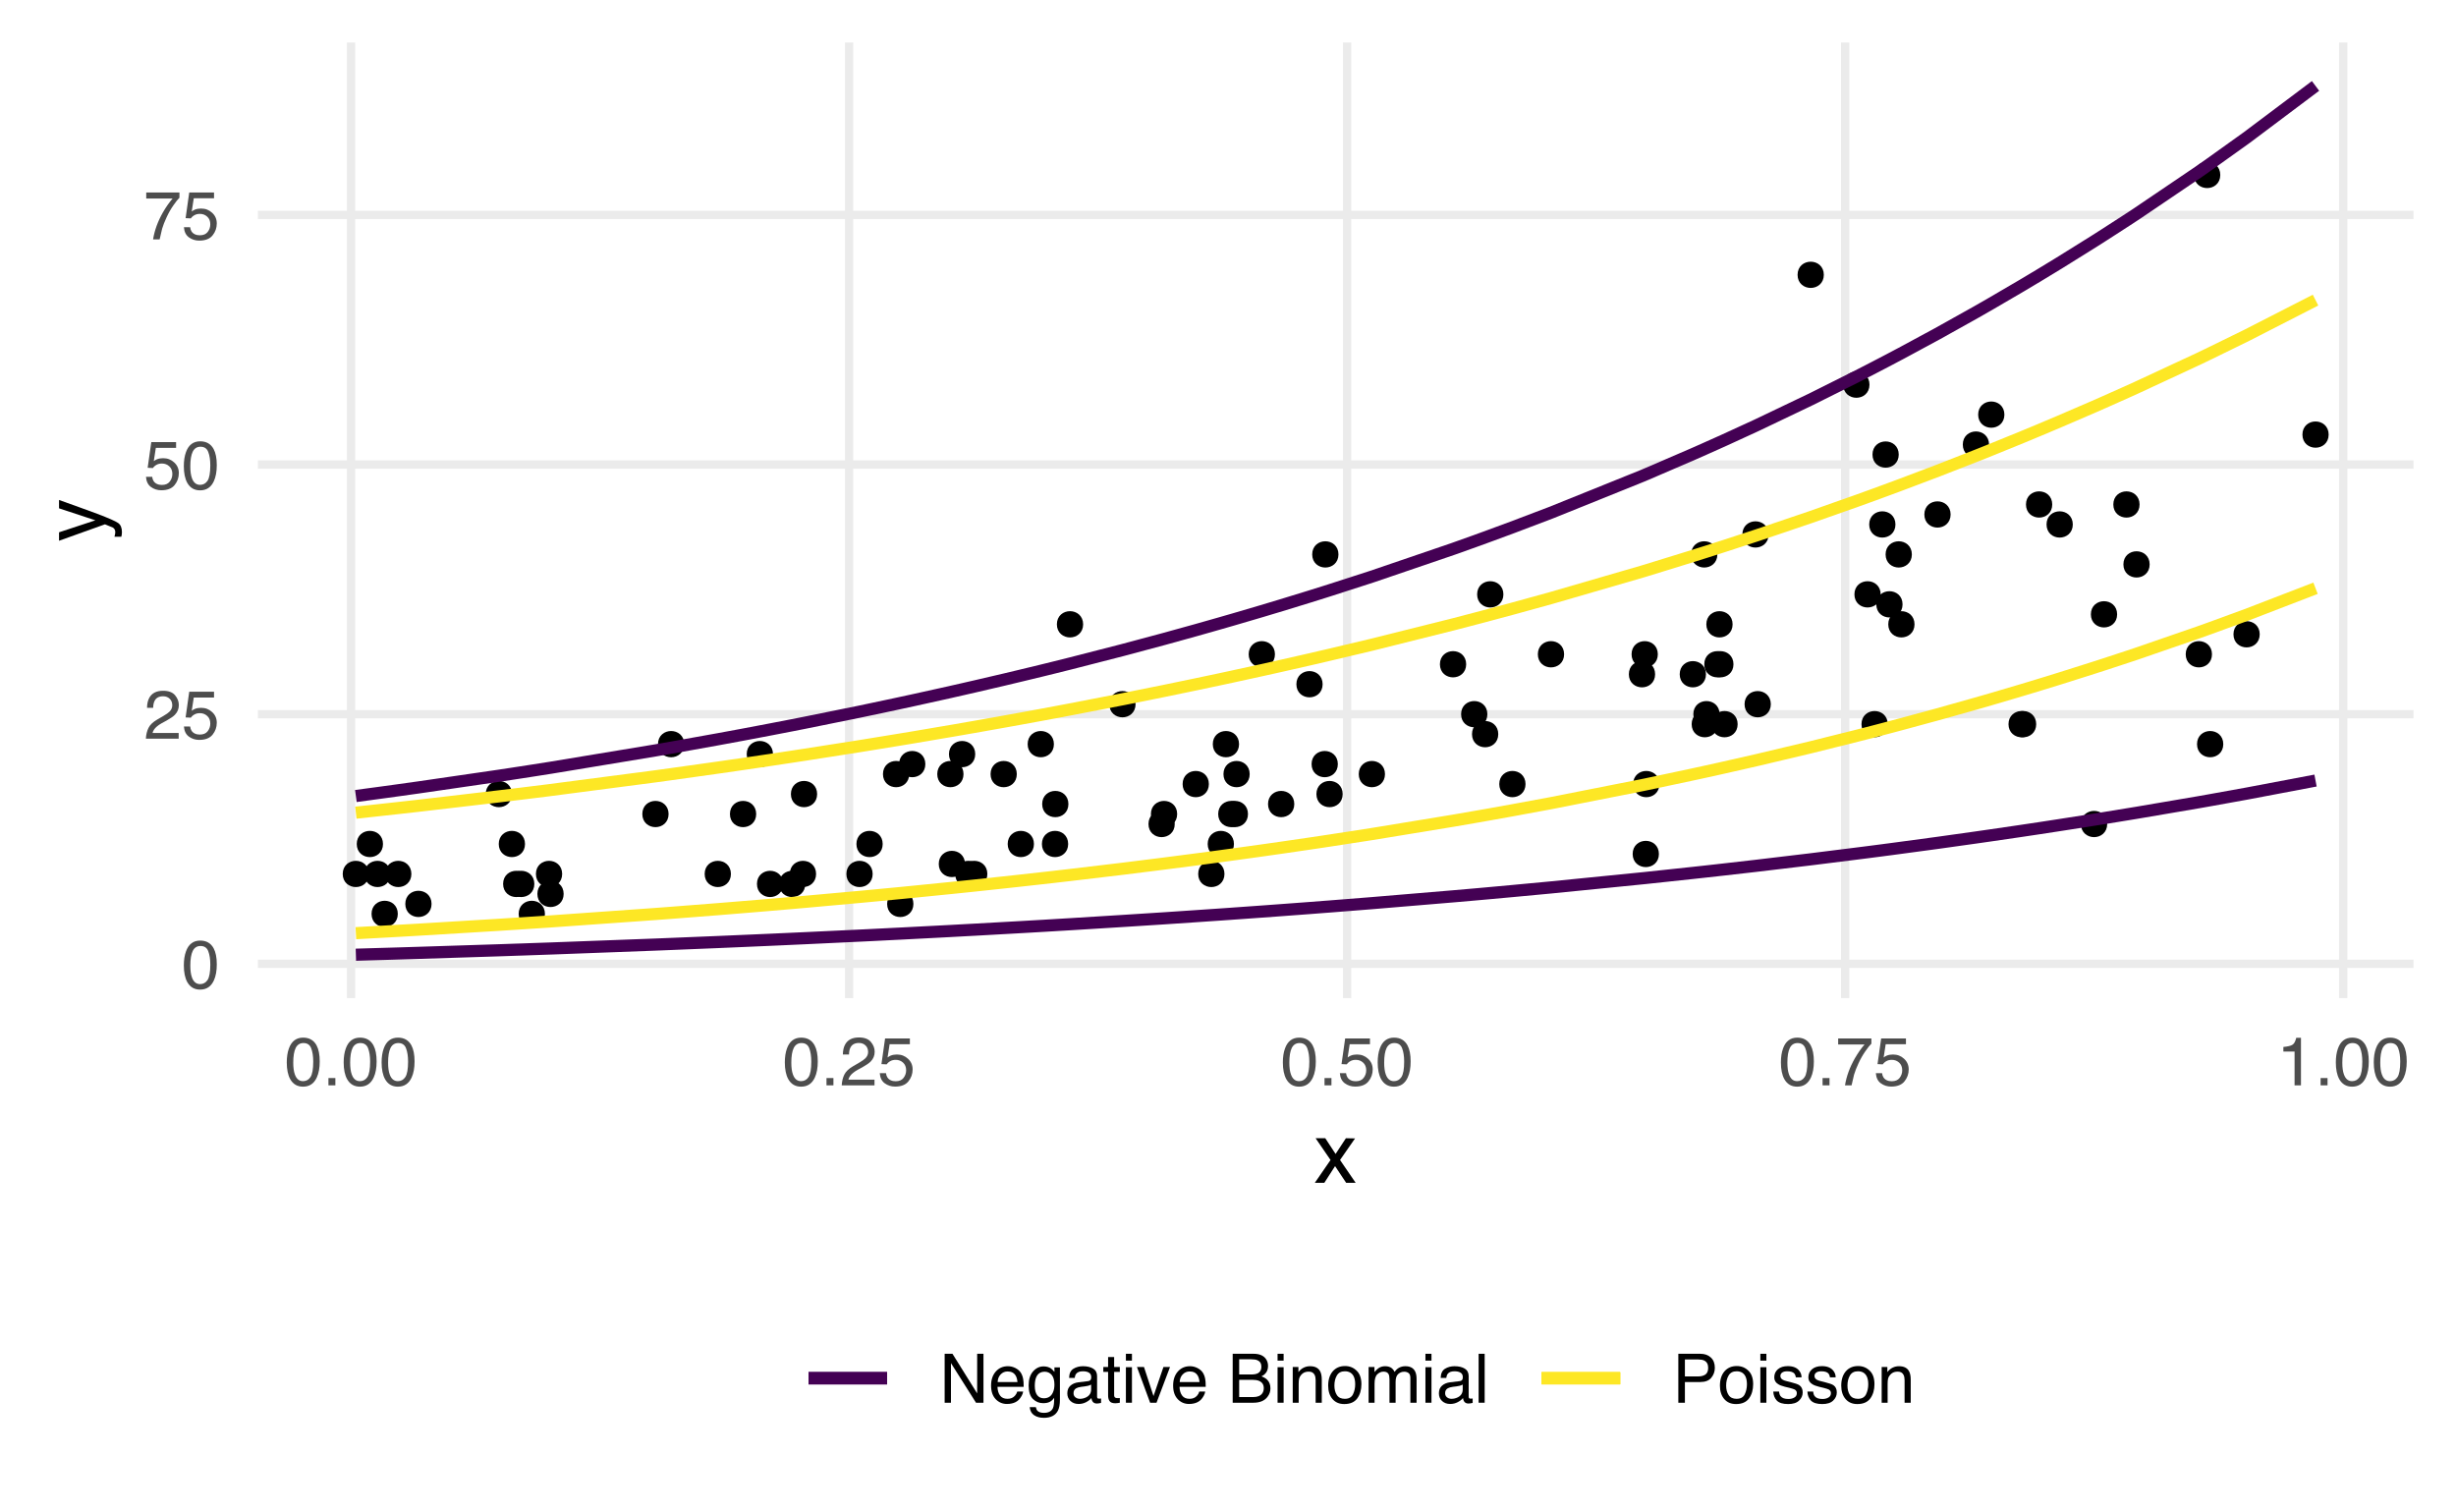 <?xml version="1.0" encoding="UTF-8"?>
<svg xmlns="http://www.w3.org/2000/svg" xmlns:xlink="http://www.w3.org/1999/xlink" width="432pt" height="266pt" viewBox="0 0 432 266" version="1.1">
<defs>
<g>
<symbol overflow="visible" id="glyph0-0">
<path style="stroke:none;" d="M 0.391 0 L 0.391 -8.609 L 7.219 -8.609 L 7.219 0 Z M 6.141 -1.078 L 6.141 -7.531 L 1.469 -7.531 L 1.469 -1.078 Z M 6.141 -1.078 "/>
</symbol>
<symbol overflow="visible" id="glyph0-1">
<path style="stroke:none;" d="M 3.25 -8.391 C 4.332 -8.391 5.117 -7.941 5.609 -7.047 C 5.984 -6.359 6.172 -5.41 6.172 -4.203 C 6.172 -3.066 6 -2.125 5.656 -1.375 C 5.164 -0.301 4.359 0.234 3.234 0.234 C 2.234 0.234 1.484 -0.203 0.984 -1.078 C 0.578 -1.816 0.375 -2.801 0.375 -4.031 C 0.375 -4.977 0.5 -5.797 0.75 -6.484 C 1.207 -7.754 2.039 -8.391 3.25 -8.391 Z M 3.234 -0.734 C 3.785 -0.734 4.223 -0.973 4.547 -1.453 C 4.867 -1.941 5.031 -2.848 5.031 -4.172 C 5.031 -5.117 4.91 -5.898 4.672 -6.516 C 4.441 -7.129 3.988 -7.438 3.312 -7.438 C 2.688 -7.438 2.227 -7.145 1.938 -6.562 C 1.656 -5.977 1.516 -5.117 1.516 -3.984 C 1.516 -3.129 1.609 -2.441 1.797 -1.922 C 2.078 -1.129 2.555 -0.734 3.234 -0.734 Z M 3.234 -0.734 "/>
</symbol>
<symbol overflow="visible" id="glyph0-2">
<path style="stroke:none;" d="M 0.375 0 C 0.414 -0.719 0.566 -1.344 0.828 -1.875 C 1.086 -2.414 1.594 -2.906 2.344 -3.344 L 3.469 -4 C 3.969 -4.289 4.32 -4.539 4.531 -4.75 C 4.852 -5.07 5.016 -5.441 5.016 -5.859 C 5.016 -6.348 4.863 -6.734 4.562 -7.016 C 4.27 -7.305 3.883 -7.453 3.406 -7.453 C 2.676 -7.453 2.176 -7.18 1.906 -6.641 C 1.75 -6.336 1.664 -5.93 1.656 -5.422 L 0.578 -5.422 C 0.586 -6.148 0.723 -6.742 0.984 -7.203 C 1.441 -8.016 2.25 -8.422 3.406 -8.422 C 4.363 -8.422 5.062 -8.16 5.5 -7.641 C 5.945 -7.117 6.172 -6.539 6.172 -5.906 C 6.172 -5.238 5.938 -4.664 5.469 -4.188 C 5.195 -3.906 4.707 -3.566 4 -3.172 L 3.188 -2.734 C 2.812 -2.523 2.516 -2.32 2.297 -2.125 C 1.898 -1.789 1.648 -1.414 1.547 -1 L 6.141 -1 L 6.141 0 Z M 0.375 0 "/>
</symbol>
<symbol overflow="visible" id="glyph0-3">
<path style="stroke:none;" d="M 1.484 -2.141 C 1.555 -1.535 1.836 -1.117 2.328 -0.891 C 2.578 -0.773 2.863 -0.719 3.188 -0.719 C 3.812 -0.719 4.273 -0.914 4.578 -1.312 C 4.879 -1.707 5.031 -2.148 5.031 -2.641 C 5.031 -3.223 4.848 -3.676 4.484 -4 C 4.129 -4.32 3.703 -4.484 3.203 -4.484 C 2.836 -4.484 2.523 -4.41 2.266 -4.266 C 2.004 -4.129 1.785 -3.938 1.609 -3.688 L 0.688 -3.734 L 1.328 -8.25 L 5.688 -8.25 L 5.688 -7.234 L 2.125 -7.234 L 1.766 -4.906 C 1.961 -5.051 2.148 -5.16 2.328 -5.234 C 2.641 -5.359 3 -5.422 3.406 -5.422 C 4.176 -5.422 4.828 -5.172 5.359 -4.672 C 5.898 -4.18 6.172 -3.555 6.172 -2.797 C 6.172 -2.004 5.922 -1.301 5.422 -0.688 C 4.93 -0.082 4.148 0.219 3.078 0.219 C 2.398 0.219 1.797 0.023 1.266 -0.359 C 0.742 -0.742 0.453 -1.336 0.391 -2.141 Z M 1.484 -2.141 "/>
</symbol>
<symbol overflow="visible" id="glyph0-4">
<path style="stroke:none;" d="M 6.281 -8.25 L 6.281 -7.328 C 6.008 -7.066 5.648 -6.613 5.203 -5.969 C 4.754 -5.32 4.359 -4.625 4.016 -3.875 C 3.672 -3.133 3.41 -2.469 3.234 -1.875 C 3.129 -1.488 2.984 -0.863 2.797 0 L 1.641 0 C 1.898 -1.602 2.484 -3.195 3.391 -4.781 C 3.93 -5.707 4.492 -6.508 5.078 -7.188 L 0.438 -7.188 L 0.438 -8.25 Z M 6.281 -8.25 "/>
</symbol>
<symbol overflow="visible" id="glyph0-5">
<path style="stroke:none;" d="M 1.031 -1.281 L 2.25 -1.281 L 2.25 0 L 1.031 0 Z M 1.031 -1.281 "/>
</symbol>
<symbol overflow="visible" id="glyph0-6">
<path style="stroke:none;" d="M 1.156 -5.938 L 1.156 -6.75 C 1.914 -6.82 2.441 -6.945 2.734 -7.125 C 3.035 -7.301 3.266 -7.711 3.422 -8.359 L 4.25 -8.359 L 4.25 0 L 3.125 0 L 3.125 -5.938 Z M 1.156 -5.938 "/>
</symbol>
<symbol overflow="visible" id="glyph0-7">
<path style="stroke:none;" d="M 0.922 -8.609 L 2.297 -8.609 L 6.641 -1.641 L 6.641 -8.609 L 7.75 -8.609 L 7.75 0 L 6.438 0 L 2.031 -6.969 L 2.031 0 L 0.922 0 Z M 4.25 -8.609 Z M 4.25 -8.609 "/>
</symbol>
<symbol overflow="visible" id="glyph0-8">
<path style="stroke:none;" d="M 3.391 -6.422 C 3.836 -6.422 4.27 -6.316 4.688 -6.109 C 5.102 -5.898 5.422 -5.629 5.641 -5.297 C 5.848 -4.973 5.988 -4.602 6.062 -4.188 C 6.125 -3.895 6.156 -3.43 6.156 -2.797 L 1.547 -2.797 C 1.566 -2.16 1.719 -1.648 2 -1.266 C 2.281 -0.879 2.719 -0.688 3.312 -0.688 C 3.863 -0.688 4.301 -0.867 4.625 -1.234 C 4.812 -1.441 4.945 -1.688 5.031 -1.969 L 6.062 -1.969 C 6.039 -1.738 5.953 -1.484 5.797 -1.203 C 5.641 -0.922 5.469 -0.688 5.281 -0.5 C 4.957 -0.188 4.555 0.02 4.078 0.125 C 3.828 0.188 3.539 0.219 3.219 0.219 C 2.438 0.219 1.773 -0.062 1.234 -0.625 C 0.691 -1.195 0.422 -1.992 0.422 -3.016 C 0.422 -4.023 0.691 -4.844 1.234 -5.469 C 1.785 -6.102 2.504 -6.422 3.391 -6.422 Z M 5.062 -3.641 C 5.02 -4.098 4.922 -4.461 4.766 -4.734 C 4.484 -5.242 4.004 -5.5 3.328 -5.5 C 2.836 -5.5 2.426 -5.32 2.094 -4.969 C 1.77 -4.625 1.598 -4.18 1.578 -3.641 Z M 3.281 -6.422 Z M 3.281 -6.422 "/>
</symbol>
<symbol overflow="visible" id="glyph0-9">
<path style="stroke:none;" d="M 2.984 -6.391 C 3.484 -6.391 3.914 -6.27 4.281 -6.031 C 4.477 -5.883 4.68 -5.68 4.891 -5.422 L 4.891 -6.219 L 5.859 -6.219 L 5.859 -0.516 C 5.859 0.285 5.742 0.914 5.516 1.375 C 5.078 2.227 4.25 2.656 3.031 2.656 C 2.352 2.656 1.785 2.504 1.328 2.203 C 0.867 1.898 0.609 1.426 0.547 0.781 L 1.625 0.781 C 1.676 1.062 1.773 1.281 1.922 1.438 C 2.16 1.664 2.535 1.781 3.047 1.781 C 3.859 1.781 4.391 1.492 4.641 0.922 C 4.785 0.586 4.852 -0.008 4.844 -0.875 C 4.633 -0.551 4.379 -0.312 4.078 -0.156 C 3.785 0 3.395 0.078 2.906 0.078 C 2.227 0.078 1.633 -0.16 1.125 -0.641 C 0.613 -1.129 0.359 -1.93 0.359 -3.047 C 0.359 -4.098 0.613 -4.914 1.125 -5.5 C 1.645 -6.094 2.266 -6.391 2.984 -6.391 Z M 4.891 -3.172 C 4.891 -3.941 4.727 -4.516 4.406 -4.891 C 4.082 -5.266 3.676 -5.453 3.188 -5.453 C 2.438 -5.453 1.926 -5.102 1.656 -4.406 C 1.508 -4.039 1.438 -3.555 1.438 -2.953 C 1.438 -2.242 1.578 -1.703 1.859 -1.328 C 2.148 -0.961 2.539 -0.781 3.031 -0.781 C 3.789 -0.781 4.32 -1.125 4.625 -1.812 C 4.801 -2.195 4.891 -2.648 4.891 -3.172 Z M 3.109 -6.422 Z M 3.109 -6.422 "/>
</symbol>
<symbol overflow="visible" id="glyph0-10">
<path style="stroke:none;" d="M 1.578 -1.672 C 1.578 -1.367 1.688 -1.129 1.906 -0.953 C 2.133 -0.773 2.398 -0.688 2.703 -0.688 C 3.078 -0.688 3.438 -0.77 3.781 -0.938 C 4.375 -1.227 4.672 -1.695 4.672 -2.344 L 4.672 -3.188 C 4.535 -3.113 4.363 -3.047 4.156 -2.984 C 3.957 -2.93 3.758 -2.895 3.562 -2.875 L 2.938 -2.797 C 2.551 -2.742 2.258 -2.66 2.062 -2.547 C 1.738 -2.367 1.578 -2.078 1.578 -1.672 Z M 4.141 -3.797 C 4.379 -3.828 4.539 -3.93 4.625 -4.109 C 4.664 -4.203 4.688 -4.336 4.688 -4.516 C 4.688 -4.867 4.555 -5.125 4.297 -5.281 C 4.047 -5.445 3.688 -5.531 3.219 -5.531 C 2.664 -5.531 2.273 -5.383 2.047 -5.094 C 1.91 -4.926 1.82 -4.68 1.781 -4.359 L 0.797 -4.359 C 0.816 -5.129 1.066 -5.664 1.547 -5.969 C 2.035 -6.27 2.598 -6.422 3.234 -6.422 C 3.973 -6.422 4.57 -6.281 5.031 -6 C 5.488 -5.719 5.719 -5.281 5.719 -4.688 L 5.719 -1.078 C 5.719 -0.973 5.738 -0.883 5.781 -0.812 C 5.832 -0.75 5.93 -0.719 6.078 -0.719 C 6.117 -0.719 6.164 -0.719 6.219 -0.719 C 6.281 -0.727 6.348 -0.738 6.422 -0.75 L 6.422 0.031 C 6.254 0.07 6.125 0.098 6.031 0.109 C 5.945 0.129 5.832 0.141 5.688 0.141 C 5.32 0.141 5.062 0.008 4.906 -0.25 C 4.812 -0.383 4.75 -0.578 4.719 -0.828 C 4.5 -0.547 4.188 -0.301 3.781 -0.094 C 3.383 0.113 2.945 0.219 2.469 0.219 C 1.883 0.219 1.406 0.039 1.031 -0.312 C 0.664 -0.664 0.484 -1.109 0.484 -1.641 C 0.484 -2.223 0.664 -2.676 1.031 -3 C 1.395 -3.32 1.867 -3.52 2.453 -3.594 Z M 3.266 -6.422 Z M 3.266 -6.422 "/>
</symbol>
<symbol overflow="visible" id="glyph0-11">
<path style="stroke:none;" d="M 0.984 -8.031 L 2.047 -8.031 L 2.047 -6.281 L 3.047 -6.281 L 3.047 -5.422 L 2.047 -5.422 L 2.047 -1.312 C 2.047 -1.094 2.125 -0.945 2.281 -0.875 C 2.352 -0.832 2.488 -0.812 2.688 -0.812 C 2.738 -0.812 2.789 -0.812 2.844 -0.812 C 2.906 -0.82 2.973 -0.828 3.047 -0.828 L 3.047 0 C 2.93 0.031 2.805 0.051 2.672 0.062 C 2.547 0.082 2.406 0.094 2.25 0.094 C 1.758 0.094 1.426 -0.031 1.25 -0.281 C 1.07 -0.531 0.984 -0.859 0.984 -1.266 L 0.984 -5.422 L 0.141 -5.422 L 0.141 -6.281 L 0.984 -6.281 Z M 0.984 -8.031 "/>
</symbol>
<symbol overflow="visible" id="glyph0-12">
<path style="stroke:none;" d="M 0.781 -6.25 L 1.844 -6.25 L 1.844 0 L 0.781 0 Z M 0.781 -8.609 L 1.844 -8.609 L 1.844 -7.406 L 0.781 -7.406 Z M 0.781 -8.609 "/>
</symbol>
<symbol overflow="visible" id="glyph0-13">
<path style="stroke:none;" d="M 1.297 -6.281 L 2.969 -1.172 L 4.719 -6.281 L 5.875 -6.281 L 3.5 0 L 2.375 0 L 0.062 -6.281 Z M 1.297 -6.281 "/>
</symbol>
<symbol overflow="visible" id="glyph0-14">
<path style="stroke:none;" d=""/>
</symbol>
<symbol overflow="visible" id="glyph0-15">
<path style="stroke:none;" d="M 4.156 -4.969 C 4.645 -4.969 5.023 -5.035 5.297 -5.172 C 5.723 -5.391 5.938 -5.773 5.938 -6.328 C 5.938 -6.891 5.707 -7.27 5.25 -7.469 C 5 -7.582 4.617 -7.641 4.109 -7.641 L 2.031 -7.641 L 2.031 -4.969 Z M 4.547 -1 C 5.254 -1 5.766 -1.207 6.078 -1.625 C 6.266 -1.883 6.359 -2.195 6.359 -2.562 C 6.359 -3.188 6.078 -3.613 5.516 -3.844 C 5.223 -3.969 4.832 -4.031 4.344 -4.031 L 2.031 -4.031 L 2.031 -1 Z M 0.891 -8.609 L 4.578 -8.609 C 5.586 -8.609 6.305 -8.305 6.734 -7.703 C 6.984 -7.348 7.109 -6.938 7.109 -6.469 C 7.109 -5.926 6.953 -5.484 6.641 -5.141 C 6.484 -4.953 6.254 -4.785 5.953 -4.641 C 6.391 -4.473 6.719 -4.281 6.938 -4.062 C 7.332 -3.688 7.531 -3.172 7.531 -2.516 C 7.531 -1.961 7.352 -1.461 7 -1.016 C 6.477 -0.336 5.656 0 4.531 0 L 0.891 0 Z M 0.891 -8.609 "/>
</symbol>
<symbol overflow="visible" id="glyph0-16">
<path style="stroke:none;" d="M 0.781 -6.281 L 1.781 -6.281 L 1.781 -5.391 C 2.07 -5.754 2.383 -6.016 2.719 -6.172 C 3.051 -6.336 3.422 -6.422 3.828 -6.422 C 4.711 -6.422 5.312 -6.109 5.625 -5.484 C 5.801 -5.141 5.891 -4.656 5.891 -4.031 L 5.891 0 L 4.812 0 L 4.812 -3.953 C 4.812 -4.336 4.754 -4.645 4.641 -4.875 C 4.453 -5.27 4.113 -5.469 3.625 -5.469 C 3.375 -5.469 3.172 -5.441 3.016 -5.391 C 2.723 -5.305 2.469 -5.133 2.25 -4.875 C 2.07 -4.664 1.957 -4.453 1.906 -4.234 C 1.852 -4.016 1.828 -3.695 1.828 -3.281 L 1.828 0 L 0.781 0 Z M 3.25 -6.422 Z M 3.25 -6.422 "/>
</symbol>
<symbol overflow="visible" id="glyph0-17">
<path style="stroke:none;" d="M 3.266 -0.688 C 3.961 -0.688 4.441 -0.945 4.703 -1.469 C 4.961 -2 5.094 -2.586 5.094 -3.234 C 5.094 -3.828 5 -4.305 4.812 -4.672 C 4.508 -5.242 4 -5.531 3.281 -5.531 C 2.633 -5.531 2.164 -5.285 1.875 -4.797 C 1.582 -4.305 1.438 -3.711 1.438 -3.016 C 1.438 -2.348 1.582 -1.789 1.875 -1.344 C 2.164 -0.906 2.629 -0.688 3.266 -0.688 Z M 3.312 -6.453 C 4.113 -6.453 4.789 -6.18 5.344 -5.641 C 5.906 -5.109 6.188 -4.316 6.188 -3.266 C 6.188 -2.254 5.941 -1.414 5.453 -0.75 C 4.961 -0.094 4.203 0.234 3.172 0.234 C 2.305 0.234 1.617 -0.055 1.109 -0.641 C 0.598 -1.234 0.344 -2.02 0.344 -3 C 0.344 -4.051 0.609 -4.891 1.141 -5.516 C 1.68 -6.141 2.406 -6.453 3.312 -6.453 Z M 3.266 -6.422 Z M 3.266 -6.422 "/>
</symbol>
<symbol overflow="visible" id="glyph0-18">
<path style="stroke:none;" d="M 0.781 -6.281 L 1.812 -6.281 L 1.812 -5.391 C 2.062 -5.691 2.289 -5.914 2.5 -6.062 C 2.844 -6.301 3.238 -6.422 3.688 -6.422 C 4.188 -6.422 4.586 -6.297 4.891 -6.047 C 5.055 -5.91 5.211 -5.703 5.359 -5.422 C 5.586 -5.766 5.859 -6.016 6.172 -6.172 C 6.492 -6.336 6.852 -6.422 7.25 -6.422 C 8.094 -6.422 8.664 -6.113 8.969 -5.5 C 9.133 -5.176 9.219 -4.734 9.219 -4.172 L 9.219 0 L 8.125 0 L 8.125 -4.359 C 8.125 -4.773 8.02 -5.062 7.812 -5.219 C 7.602 -5.375 7.348 -5.453 7.047 -5.453 C 6.629 -5.453 6.27 -5.312 5.969 -5.031 C 5.676 -4.758 5.531 -4.301 5.531 -3.656 L 5.531 0 L 4.453 0 L 4.453 -4.094 C 4.453 -4.52 4.398 -4.832 4.297 -5.031 C 4.141 -5.32 3.844 -5.469 3.406 -5.469 C 3.008 -5.469 2.645 -5.312 2.312 -5 C 1.988 -4.695 1.828 -4.141 1.828 -3.328 L 1.828 0 L 0.781 0 Z M 0.781 -6.281 "/>
</symbol>
<symbol overflow="visible" id="glyph0-19">
<path style="stroke:none;" d="M 0.797 -8.609 L 1.859 -8.609 L 1.859 0 L 0.797 0 Z M 0.797 -8.609 "/>
</symbol>
<symbol overflow="visible" id="glyph0-20">
<path style="stroke:none;" d="M 1.031 -8.609 L 4.906 -8.609 C 5.664 -8.609 6.281 -8.391 6.75 -7.953 C 7.219 -7.523 7.453 -6.922 7.453 -6.141 C 7.453 -5.473 7.242 -4.891 6.828 -4.391 C 6.41 -3.891 5.77 -3.641 4.906 -3.641 L 2.188 -3.641 L 2.188 0 L 1.031 0 Z M 6.281 -6.141 C 6.281 -6.766 6.047 -7.191 5.578 -7.422 C 5.316 -7.547 4.961 -7.609 4.516 -7.609 L 2.188 -7.609 L 2.188 -4.625 L 4.516 -4.625 C 5.035 -4.625 5.457 -4.734 5.781 -4.953 C 6.113 -5.18 6.281 -5.578 6.281 -6.141 Z M 6.281 -6.141 "/>
</symbol>
<symbol overflow="visible" id="glyph0-21">
<path style="stroke:none;" d="M 1.406 -1.969 C 1.438 -1.613 1.523 -1.344 1.672 -1.156 C 1.93 -0.82 2.391 -0.656 3.047 -0.656 C 3.441 -0.656 3.785 -0.738 4.078 -0.906 C 4.379 -1.07 4.531 -1.332 4.531 -1.688 C 4.531 -1.957 4.41 -2.164 4.172 -2.312 C 4.016 -2.395 3.711 -2.492 3.266 -2.609 L 2.422 -2.812 C 1.891 -2.945 1.5 -3.098 1.25 -3.266 C 0.789 -3.547 0.562 -3.941 0.562 -4.453 C 0.562 -5.047 0.773 -5.523 1.203 -5.891 C 1.629 -6.254 2.207 -6.438 2.938 -6.438 C 3.875 -6.438 4.551 -6.16 4.969 -5.609 C 5.238 -5.254 5.367 -4.875 5.359 -4.469 L 4.359 -4.469 C 4.336 -4.707 4.254 -4.926 4.109 -5.125 C 3.867 -5.395 3.445 -5.531 2.844 -5.531 C 2.445 -5.531 2.145 -5.453 1.938 -5.297 C 1.738 -5.148 1.641 -4.953 1.641 -4.703 C 1.641 -4.43 1.773 -4.211 2.047 -4.047 C 2.203 -3.953 2.43 -3.867 2.734 -3.797 L 3.422 -3.625 C 4.18 -3.438 4.691 -3.258 4.953 -3.094 C 5.359 -2.82 5.562 -2.395 5.562 -1.812 C 5.562 -1.258 5.348 -0.781 4.922 -0.375 C 4.504 0.031 3.863 0.234 3 0.234 C 2.062 0.234 1.395 0.023 1 -0.391 C 0.613 -0.816 0.41 -1.344 0.391 -1.969 Z M 2.953 -6.422 Z M 2.953 -6.422 "/>
</symbol>
<symbol overflow="visible" id="glyph1-0">
<path style="stroke:none;" d="M 0.484 0 L 0.484 -10.766 L 9.031 -10.766 L 9.031 0 Z M 7.672 -1.344 L 7.672 -9.406 L 1.828 -9.406 L 1.828 -1.344 Z M 7.672 -1.344 "/>
</symbol>
<symbol overflow="visible" id="glyph1-1">
<path style="stroke:none;" d="M 0.219 -7.844 L 1.922 -7.844 L 3.734 -5.078 L 5.547 -7.844 L 7.156 -7.812 L 4.516 -4.016 L 7.266 0 L 5.594 0 L 3.641 -2.938 L 1.75 0 L 0.078 0 L 2.844 -4.016 Z M 0.219 -7.844 "/>
</symbol>
<symbol overflow="visible" id="glyph2-0">
<path style="stroke:none;" d="M 0 -0.484 L -10.766 -0.484 L -10.766 -9.031 L 0 -9.031 Z M -1.344 -7.672 L -9.406 -7.672 L -9.406 -1.828 L -1.344 -1.828 Z M -1.344 -7.672 "/>
</symbol>
<symbol overflow="visible" id="glyph2-1">
<path style="stroke:none;" d="M -7.844 -5.859 L -7.844 -7.328 C -7.344 -7.141 -6.195 -6.727 -4.406 -6.094 C -3.051 -5.613 -1.953 -5.211 -1.109 -4.891 C 0.891 -4.129 2.109 -3.594 2.547 -3.281 C 2.992 -2.969 3.219 -2.426 3.219 -1.656 C 3.219 -1.477 3.207 -1.336 3.188 -1.234 C 3.176 -1.129 3.148 -1.004 3.109 -0.859 L 1.906 -0.859 C 1.969 -1.086 2.004 -1.254 2.016 -1.359 C 2.035 -1.461 2.047 -1.555 2.047 -1.641 C 2.047 -1.879 2.004 -2.055 1.922 -2.172 C 1.848 -2.285 1.754 -2.383 1.641 -2.469 C 1.598 -2.488 1.395 -2.57 1.031 -2.719 C 0.664 -2.875 0.398 -2.984 0.234 -3.047 L -7.844 -0.156 L -7.844 -1.641 L -1.453 -3.75 Z M -8.031 -3.75 Z M -8.031 -3.75 "/>
</symbol>
</g>
<clipPath id="clip1">
  <path d="M 45.359 168 L 424.531 168 L 424.531 171 L 45.359 171 Z M 45.359 168 "/>
</clipPath>
<clipPath id="clip2">
  <path d="M 45.359 124 L 424.531 124 L 424.531 127 L 45.359 127 Z M 45.359 124 "/>
</clipPath>
<clipPath id="clip3">
  <path d="M 45.359 80 L 424.531 80 L 424.531 83 L 45.359 83 Z M 45.359 80 "/>
</clipPath>
<clipPath id="clip4">
  <path d="M 45.359 37 L 424.531 37 L 424.531 39 L 45.359 39 Z M 45.359 37 "/>
</clipPath>
<clipPath id="clip5">
  <path d="M 61 7.473 L 63 7.473 L 63 175.562 L 61 175.562 Z M 61 7.473 "/>
</clipPath>
<clipPath id="clip6">
  <path d="M 148 7.473 L 151 7.473 L 151 175.562 L 148 175.562 Z M 148 7.473 "/>
</clipPath>
<clipPath id="clip7">
  <path d="M 236 7.473 L 238 7.473 L 238 175.562 L 236 175.562 Z M 236 7.473 "/>
</clipPath>
<clipPath id="clip8">
  <path d="M 323 7.473 L 326 7.473 L 326 175.562 L 323 175.562 Z M 323 7.473 "/>
</clipPath>
<clipPath id="clip9">
  <path d="M 411 7.473 L 413 7.473 L 413 175.562 L 411 175.562 Z M 411 7.473 "/>
</clipPath>
</defs>
<g id="surface309">
<rect x="0" y="0" width="432" height="266" style="fill:rgb(100%,100%,100%);fill-opacity:1;stroke:none;"/>
<g clip-path="url(#clip1)" clip-rule="nonzero">
<path style="fill:none;stroke-width:1.455;stroke-linecap:butt;stroke-linejoin:round;stroke:rgb(92.157%,92.157%,92.157%);stroke-opacity:1;stroke-miterlimit:10;" d="M 45.359 169.52 L 424.527 169.52 "/>
</g>
<g clip-path="url(#clip2)" clip-rule="nonzero">
<path style="fill:none;stroke-width:1.455;stroke-linecap:butt;stroke-linejoin:round;stroke:rgb(92.157%,92.157%,92.157%);stroke-opacity:1;stroke-miterlimit:10;" d="M 45.359 125.613 L 424.527 125.613 "/>
</g>
<g clip-path="url(#clip3)" clip-rule="nonzero">
<path style="fill:none;stroke-width:1.455;stroke-linecap:butt;stroke-linejoin:round;stroke:rgb(92.157%,92.157%,92.157%);stroke-opacity:1;stroke-miterlimit:10;" d="M 45.359 81.707 L 424.527 81.707 "/>
</g>
<g clip-path="url(#clip4)" clip-rule="nonzero">
<path style="fill:none;stroke-width:1.455;stroke-linecap:butt;stroke-linejoin:round;stroke:rgb(92.157%,92.157%,92.157%);stroke-opacity:1;stroke-miterlimit:10;" d="M 45.359 37.801 L 424.527 37.801 "/>
</g>
<g clip-path="url(#clip5)" clip-rule="nonzero">
<path style="fill:none;stroke-width:1.455;stroke-linecap:butt;stroke-linejoin:round;stroke:rgb(92.157%,92.157%,92.157%);stroke-opacity:1;stroke-miterlimit:10;" d="M 61.746 175.559 L 61.746 7.473 "/>
</g>
<g clip-path="url(#clip6)" clip-rule="nonzero">
<path style="fill:none;stroke-width:1.455;stroke-linecap:butt;stroke-linejoin:round;stroke:rgb(92.157%,92.157%,92.157%);stroke-opacity:1;stroke-miterlimit:10;" d="M 149.352 175.559 L 149.352 7.473 "/>
</g>
<g clip-path="url(#clip7)" clip-rule="nonzero">
<path style="fill:none;stroke-width:1.455;stroke-linecap:butt;stroke-linejoin:round;stroke:rgb(92.157%,92.157%,92.157%);stroke-opacity:1;stroke-miterlimit:10;" d="M 236.953 175.559 L 236.953 7.473 "/>
</g>
<g clip-path="url(#clip8)" clip-rule="nonzero">
<path style="fill:none;stroke-width:1.455;stroke-linecap:butt;stroke-linejoin:round;stroke:rgb(92.157%,92.157%,92.157%);stroke-opacity:1;stroke-miterlimit:10;" d="M 324.559 175.559 L 324.559 7.473 "/>
</g>
<g clip-path="url(#clip9)" clip-rule="nonzero">
<path style="fill:none;stroke-width:1.455;stroke-linecap:butt;stroke-linejoin:round;stroke:rgb(92.157%,92.157%,92.157%);stroke-opacity:1;stroke-miterlimit:10;" d="M 412.16 175.559 L 412.16 7.473 "/>
</g>
<path style="fill-rule:nonzero;fill:rgb(0%,0%,0%);fill-opacity:1;stroke-width:0.709;stroke-linecap:round;stroke-linejoin:round;stroke:rgb(0%,0%,0%);stroke-opacity:1;stroke-miterlimit:10;" d="M 320.449 48.336 C 320.449 50.941 316.539 50.941 316.539 48.336 C 316.539 45.73 320.449 45.73 320.449 48.336 "/>
<path style="fill-rule:nonzero;fill:rgb(0%,0%,0%);fill-opacity:1;stroke-width:0.709;stroke-linecap:round;stroke-linejoin:round;stroke:rgb(0%,0%,0%);stroke-opacity:1;stroke-miterlimit:10;" d="M 212.281 137.906 C 212.281 140.516 208.371 140.516 208.371 137.906 C 208.371 135.301 212.281 135.301 212.281 137.906 "/>
<path style="fill-rule:nonzero;fill:rgb(0%,0%,0%);fill-opacity:1;stroke-width:0.709;stroke-linecap:round;stroke-linejoin:round;stroke:rgb(0%,0%,0%);stroke-opacity:1;stroke-miterlimit:10;" d="M 328.48 67.656 C 328.48 70.262 324.57 70.262 324.57 67.656 C 324.57 65.051 328.48 65.051 328.48 67.656 "/>
<path style="fill-rule:nonzero;fill:rgb(0%,0%,0%);fill-opacity:1;stroke-width:0.709;stroke-linecap:round;stroke-linejoin:round;stroke:rgb(0%,0%,0%);stroke-opacity:1;stroke-miterlimit:10;" d="M 291.441 150.203 C 291.441 152.809 287.531 152.809 287.531 150.203 C 287.531 147.594 291.441 147.594 291.441 150.203 "/>
<path style="fill-rule:nonzero;fill:rgb(0%,0%,0%);fill-opacity:1;stroke-width:0.709;stroke-linecap:round;stroke-linejoin:round;stroke:rgb(0%,0%,0%);stroke-opacity:1;stroke-miterlimit:10;" d="M 141.293 155.469 C 141.293 158.078 137.383 158.078 137.383 155.469 C 137.383 152.863 141.293 152.863 141.293 155.469 "/>
<path style="fill-rule:nonzero;fill:rgb(0%,0%,0%);fill-opacity:1;stroke-width:0.709;stroke-linecap:round;stroke-linejoin:round;stroke:rgb(0%,0%,0%);stroke-opacity:1;stroke-miterlimit:10;" d="M 190.164 109.809 C 190.164 112.414 186.254 112.414 186.254 109.809 C 186.254 107.199 190.164 107.199 190.164 109.809 "/>
<path style="fill-rule:nonzero;fill:rgb(0%,0%,0%);fill-opacity:1;stroke-width:0.709;stroke-linecap:round;stroke-linejoin:round;stroke:rgb(0%,0%,0%);stroke-opacity:1;stroke-miterlimit:10;" d="M 333.047 92.242 C 333.047 94.852 329.141 94.852 329.141 92.242 C 329.141 89.637 333.047 89.637 333.047 92.242 "/>
<path style="fill-rule:nonzero;fill:rgb(0%,0%,0%);fill-opacity:1;stroke-width:0.709;stroke-linecap:round;stroke-linejoin:round;stroke:rgb(0%,0%,0%);stroke-opacity:1;stroke-miterlimit:10;" d="M 330.449 104.539 C 330.449 107.145 326.539 107.145 326.539 104.539 C 326.539 101.93 330.449 101.93 330.449 104.539 "/>
<path style="fill-rule:nonzero;fill:rgb(0%,0%,0%);fill-opacity:1;stroke-width:0.709;stroke-linecap:round;stroke-linejoin:round;stroke:rgb(0%,0%,0%);stroke-opacity:1;stroke-miterlimit:10;" d="M 69.617 160.738 C 69.617 163.344 65.707 163.344 65.707 160.738 C 65.707 158.133 69.617 158.133 69.617 160.738 "/>
<path style="fill-rule:nonzero;fill:rgb(0%,0%,0%);fill-opacity:1;stroke-width:0.709;stroke-linecap:round;stroke-linejoin:round;stroke:rgb(0%,0%,0%);stroke-opacity:1;stroke-miterlimit:10;" d="M 333.625 79.949 C 333.625 82.555 329.715 82.555 329.715 79.949 C 329.715 77.344 333.625 77.344 333.625 79.949 "/>
<path style="fill-rule:nonzero;fill:rgb(0%,0%,0%);fill-opacity:1;stroke-width:0.709;stroke-linecap:round;stroke-linejoin:round;stroke:rgb(0%,0%,0%);stroke-opacity:1;stroke-miterlimit:10;" d="M 377.762 99.27 C 377.762 101.875 373.852 101.875 373.852 99.27 C 373.852 96.664 377.762 96.664 377.762 99.27 "/>
<path style="fill-rule:nonzero;fill:rgb(0%,0%,0%);fill-opacity:1;stroke-width:0.709;stroke-linecap:round;stroke-linejoin:round;stroke:rgb(0%,0%,0%);stroke-opacity:1;stroke-miterlimit:10;" d="M 342.75 90.488 C 342.75 93.094 338.84 93.094 338.84 90.488 C 338.84 87.883 342.75 87.883 342.75 90.488 "/>
<path style="fill-rule:nonzero;fill:rgb(0%,0%,0%);fill-opacity:1;stroke-width:0.709;stroke-linecap:round;stroke-linejoin:round;stroke:rgb(0%,0%,0%);stroke-opacity:1;stroke-miterlimit:10;" d="M 299.719 118.59 C 299.719 121.195 295.809 121.195 295.809 118.59 C 295.809 115.98 299.719 115.98 299.719 118.59 "/>
<path style="fill-rule:nonzero;fill:rgb(0%,0%,0%);fill-opacity:1;stroke-width:0.709;stroke-linecap:round;stroke-linejoin:round;stroke:rgb(0%,0%,0%);stroke-opacity:1;stroke-miterlimit:10;" d="M 95.496 160.738 C 95.496 163.344 91.586 163.344 91.586 160.738 C 91.586 158.133 95.496 158.133 95.496 160.738 "/>
<path style="fill-rule:nonzero;fill:rgb(0%,0%,0%);fill-opacity:1;stroke-width:0.709;stroke-linecap:round;stroke-linejoin:round;stroke:rgb(0%,0%,0%);stroke-opacity:1;stroke-miterlimit:10;" d="M 219.461 136.152 C 219.461 138.758 215.555 138.758 215.555 136.152 C 215.555 133.543 219.461 133.543 219.461 136.152 "/>
<path style="fill-rule:nonzero;fill:rgb(0%,0%,0%);fill-opacity:1;stroke-width:0.709;stroke-linecap:round;stroke-linejoin:round;stroke:rgb(0%,0%,0%);stroke-opacity:1;stroke-miterlimit:10;" d="M 172.273 153.715 C 172.273 156.32 168.363 156.32 168.363 153.715 C 168.363 151.109 172.273 151.109 172.273 153.715 "/>
<path style="fill-rule:nonzero;fill:rgb(0%,0%,0%);fill-opacity:1;stroke-width:0.709;stroke-linecap:round;stroke-linejoin:round;stroke:rgb(0%,0%,0%);stroke-opacity:1;stroke-miterlimit:10;" d="M 360.625 88.73 C 360.625 91.336 356.715 91.336 356.715 88.73 C 356.715 86.125 360.625 86.125 360.625 88.73 "/>
<path style="fill-rule:nonzero;fill:rgb(0%,0%,0%);fill-opacity:1;stroke-width:0.709;stroke-linecap:round;stroke-linejoin:round;stroke:rgb(0%,0%,0%);stroke-opacity:1;stroke-miterlimit:10;" d="M 335.934 97.512 C 335.934 100.121 332.023 100.121 332.023 97.512 C 332.023 94.906 335.934 94.906 335.934 97.512 "/>
<path style="fill-rule:nonzero;fill:rgb(0%,0%,0%);fill-opacity:1;stroke-width:0.709;stroke-linecap:round;stroke-linejoin:round;stroke:rgb(0%,0%,0%);stroke-opacity:1;stroke-miterlimit:10;" d="M 257.539 116.832 C 257.539 119.438 253.629 119.438 253.629 116.832 C 253.629 114.227 257.539 114.227 257.539 116.832 "/>
<path style="fill-rule:nonzero;fill:rgb(0%,0%,0%);fill-opacity:1;stroke-width:0.709;stroke-linecap:round;stroke-linejoin:round;stroke:rgb(0%,0%,0%);stroke-opacity:1;stroke-miterlimit:10;" d="M 311.125 123.855 C 311.125 126.465 307.215 126.465 307.215 123.855 C 307.215 121.25 311.125 121.25 311.125 123.855 "/>
<path style="fill-rule:nonzero;fill:rgb(0%,0%,0%);fill-opacity:1;stroke-width:0.709;stroke-linecap:round;stroke-linejoin:round;stroke:rgb(0%,0%,0%);stroke-opacity:1;stroke-miterlimit:10;" d="M 206.703 143.176 C 206.703 145.781 202.793 145.781 202.793 143.176 C 202.793 140.57 206.703 140.57 206.703 143.176 "/>
<path style="fill-rule:nonzero;fill:rgb(0%,0%,0%);fill-opacity:1;stroke-width:0.709;stroke-linecap:round;stroke-linejoin:round;stroke:rgb(0%,0%,0%);stroke-opacity:1;stroke-miterlimit:10;" d="M 243.258 136.152 C 243.258 138.758 239.352 138.758 239.352 136.152 C 239.352 133.543 243.258 133.543 243.258 136.152 "/>
<path style="fill-rule:nonzero;fill:rgb(0%,0%,0%);fill-opacity:1;stroke-width:0.709;stroke-linecap:round;stroke-linejoin:round;stroke:rgb(0%,0%,0%);stroke-opacity:1;stroke-miterlimit:10;" d="M 235.816 139.664 C 235.816 142.27 231.906 142.27 231.906 139.664 C 231.906 137.059 235.816 137.059 235.816 139.664 "/>
<path style="fill-rule:nonzero;fill:rgb(0%,0%,0%);fill-opacity:1;stroke-width:0.709;stroke-linecap:round;stroke-linejoin:round;stroke:rgb(0%,0%,0%);stroke-opacity:1;stroke-miterlimit:10;" d="M 68.352 153.715 C 68.352 156.32 64.441 156.32 64.441 153.715 C 64.441 151.109 68.352 151.109 68.352 153.715 "/>
<path style="fill-rule:nonzero;fill:rgb(0%,0%,0%);fill-opacity:1;stroke-width:0.709;stroke-linecap:round;stroke-linejoin:round;stroke:rgb(0%,0%,0%);stroke-opacity:1;stroke-miterlimit:10;" d="M 135.609 132.637 C 135.609 135.246 131.699 135.246 131.699 132.637 C 131.699 130.031 135.609 130.031 135.609 132.637 "/>
<path style="fill-rule:nonzero;fill:rgb(0%,0%,0%);fill-opacity:1;stroke-width:0.709;stroke-linecap:round;stroke-linejoin:round;stroke:rgb(0%,0%,0%);stroke-opacity:1;stroke-miterlimit:10;" d="M 390.711 130.883 C 390.711 133.488 386.801 133.488 386.801 130.883 C 386.801 128.277 390.711 128.277 390.711 130.883 "/>
<path style="fill-rule:nonzero;fill:rgb(0%,0%,0%);fill-opacity:1;stroke-width:0.709;stroke-linecap:round;stroke-linejoin:round;stroke:rgb(0%,0%,0%);stroke-opacity:1;stroke-miterlimit:10;" d="M 173.316 153.715 C 173.316 156.32 169.41 156.32 169.41 153.715 C 169.41 151.109 173.316 151.109 173.316 153.715 "/>
<path style="fill-rule:nonzero;fill:rgb(0%,0%,0%);fill-opacity:1;stroke-width:0.709;stroke-linecap:round;stroke-linejoin:round;stroke:rgb(0%,0%,0%);stroke-opacity:1;stroke-miterlimit:10;" d="M 301.723 97.512 C 301.723 100.121 297.816 100.121 297.816 97.512 C 297.816 94.906 301.723 94.906 301.723 97.512 "/>
<path style="fill-rule:nonzero;fill:rgb(0%,0%,0%);fill-opacity:1;stroke-width:0.709;stroke-linecap:round;stroke-linejoin:round;stroke:rgb(0%,0%,0%);stroke-opacity:1;stroke-miterlimit:10;" d="M 199.387 123.855 C 199.387 126.465 195.477 126.465 195.477 123.855 C 195.477 121.25 199.387 121.25 199.387 123.855 "/>
<path style="fill-rule:nonzero;fill:rgb(0%,0%,0%);fill-opacity:1;stroke-width:0.709;stroke-linecap:round;stroke-linejoin:round;stroke:rgb(0%,0%,0%);stroke-opacity:1;stroke-miterlimit:10;" d="M 64.547 153.715 C 64.547 156.32 60.637 156.32 60.637 153.715 C 60.637 151.109 64.547 151.109 64.547 153.715 "/>
<path style="fill-rule:nonzero;fill:rgb(0%,0%,0%);fill-opacity:1;stroke-width:0.709;stroke-linecap:round;stroke-linejoin:round;stroke:rgb(0%,0%,0%);stroke-opacity:1;stroke-miterlimit:10;" d="M 178.496 136.152 C 178.496 138.758 174.59 138.758 174.59 136.152 C 174.59 133.543 178.496 133.543 178.496 136.152 "/>
<path style="fill-rule:nonzero;fill:rgb(0%,0%,0%);fill-opacity:1;stroke-width:0.709;stroke-linecap:round;stroke-linejoin:round;stroke:rgb(0%,0%,0%);stroke-opacity:1;stroke-miterlimit:10;" d="M 143.375 139.664 C 143.375 142.27 139.469 142.27 139.469 139.664 C 139.469 137.059 143.375 137.059 143.375 139.664 "/>
<path style="fill-rule:nonzero;fill:rgb(0%,0%,0%);fill-opacity:1;stroke-width:0.709;stroke-linecap:round;stroke-linejoin:round;stroke:rgb(0%,0%,0%);stroke-opacity:1;stroke-miterlimit:10;" d="M 159.574 136.152 C 159.574 138.758 155.664 138.758 155.664 136.152 C 155.664 133.543 159.574 133.543 159.574 136.152 "/>
<path style="fill-rule:nonzero;fill:rgb(0%,0%,0%);fill-opacity:1;stroke-width:0.709;stroke-linecap:round;stroke-linejoin:round;stroke:rgb(0%,0%,0%);stroke-opacity:1;stroke-miterlimit:10;" d="M 98.527 153.715 C 98.527 156.32 94.621 156.32 94.621 153.715 C 94.621 151.109 98.527 151.109 98.527 153.715 "/>
<path style="fill-rule:nonzero;fill:rgb(0%,0%,0%);fill-opacity:1;stroke-width:0.709;stroke-linecap:round;stroke-linejoin:round;stroke:rgb(0%,0%,0%);stroke-opacity:1;stroke-miterlimit:10;" d="M 375.988 88.73 C 375.988 91.336 372.078 91.336 372.078 88.73 C 372.078 86.125 375.988 86.125 375.988 88.73 "/>
<path style="fill-rule:nonzero;fill:rgb(0%,0%,0%);fill-opacity:1;stroke-width:0.709;stroke-linecap:round;stroke-linejoin:round;stroke:rgb(0%,0%,0%);stroke-opacity:1;stroke-miterlimit:10;" d="M 390.184 30.773 C 390.184 33.379 386.273 33.379 386.273 30.773 C 386.273 28.168 390.184 28.168 390.184 30.773 "/>
<path style="fill-rule:nonzero;fill:rgb(0%,0%,0%);fill-opacity:1;stroke-width:0.709;stroke-linecap:round;stroke-linejoin:round;stroke:rgb(0%,0%,0%);stroke-opacity:1;stroke-miterlimit:10;" d="M 89.703 139.664 C 89.703 142.27 85.793 142.27 85.793 139.664 C 85.793 137.059 89.703 137.059 89.703 139.664 "/>
<path style="fill-rule:nonzero;fill:rgb(0%,0%,0%);fill-opacity:1;stroke-width:0.709;stroke-linecap:round;stroke-linejoin:round;stroke:rgb(0%,0%,0%);stroke-opacity:1;stroke-miterlimit:10;" d="M 162.41 134.395 C 162.41 137 158.5 137 158.5 134.395 C 158.5 131.789 162.41 131.789 162.41 134.395 "/>
<path style="fill-rule:nonzero;fill:rgb(0%,0%,0%);fill-opacity:1;stroke-width:0.709;stroke-linecap:round;stroke-linejoin:round;stroke:rgb(0%,0%,0%);stroke-opacity:1;stroke-miterlimit:10;" d="M 364.242 92.242 C 364.242 94.852 360.332 94.852 360.332 92.242 C 360.332 89.637 364.242 89.637 364.242 92.242 "/>
<path style="fill-rule:nonzero;fill:rgb(0%,0%,0%);fill-opacity:1;stroke-width:0.709;stroke-linecap:round;stroke-linejoin:round;stroke:rgb(0%,0%,0%);stroke-opacity:1;stroke-miterlimit:10;" d="M 120 130.883 C 120 133.488 116.09 133.488 116.09 130.883 C 116.09 128.277 120 128.277 120 130.883 "/>
<path style="fill-rule:nonzero;fill:rgb(0%,0%,0%);fill-opacity:1;stroke-width:0.709;stroke-linecap:round;stroke-linejoin:round;stroke:rgb(0%,0%,0%);stroke-opacity:1;stroke-miterlimit:10;" d="M 137.41 155.469 C 137.41 158.078 133.5 158.078 133.5 155.469 C 133.5 152.863 137.41 152.863 137.41 155.469 "/>
<path style="fill-rule:nonzero;fill:rgb(0%,0%,0%);fill-opacity:1;stroke-width:0.709;stroke-linecap:round;stroke-linejoin:round;stroke:rgb(0%,0%,0%);stroke-opacity:1;stroke-miterlimit:10;" d="M 223.902 115.074 C 223.902 117.684 219.992 117.684 219.992 115.074 C 219.992 112.469 223.902 112.469 223.902 115.074 "/>
<path style="fill-rule:nonzero;fill:rgb(0%,0%,0%);fill-opacity:1;stroke-width:0.709;stroke-linecap:round;stroke-linejoin:round;stroke:rgb(0%,0%,0%);stroke-opacity:1;stroke-miterlimit:10;" d="M 349.512 78.195 C 349.512 80.801 345.602 80.801 345.602 78.195 C 345.602 75.586 349.512 75.586 349.512 78.195 "/>
<path style="fill-rule:nonzero;fill:rgb(0%,0%,0%);fill-opacity:1;stroke-width:0.709;stroke-linecap:round;stroke-linejoin:round;stroke:rgb(0%,0%,0%);stroke-opacity:1;stroke-miterlimit:10;" d="M 261.266 125.613 C 261.266 128.219 257.355 128.219 257.355 125.613 C 257.355 123.008 261.266 123.008 261.266 125.613 "/>
<path style="fill-rule:nonzero;fill:rgb(0%,0%,0%);fill-opacity:1;stroke-width:0.709;stroke-linecap:round;stroke-linejoin:round;stroke:rgb(0%,0%,0%);stroke-opacity:1;stroke-miterlimit:10;" d="M 388.723 115.074 C 388.723 117.684 384.812 117.684 384.812 115.074 C 384.812 112.469 388.723 112.469 388.723 115.074 "/>
<path style="fill-rule:nonzero;fill:rgb(0%,0%,0%);fill-opacity:1;stroke-width:0.709;stroke-linecap:round;stroke-linejoin:round;stroke:rgb(0%,0%,0%);stroke-opacity:1;stroke-miterlimit:10;" d="M 215.023 153.715 C 215.023 156.32 211.113 156.32 211.113 153.715 C 211.113 151.109 215.023 151.109 215.023 153.715 "/>
<path style="fill-rule:nonzero;fill:rgb(0%,0%,0%);fill-opacity:1;stroke-width:0.709;stroke-linecap:round;stroke-linejoin:round;stroke:rgb(0%,0%,0%);stroke-opacity:1;stroke-miterlimit:10;" d="M 304.039 116.832 C 304.039 119.438 300.129 119.438 300.129 116.832 C 300.129 114.227 304.039 114.227 304.039 116.832 "/>
<path style="fill-rule:nonzero;fill:rgb(0%,0%,0%);fill-opacity:1;stroke-width:0.709;stroke-linecap:round;stroke-linejoin:round;stroke:rgb(0%,0%,0%);stroke-opacity:1;stroke-miterlimit:10;" d="M 75.555 158.984 C 75.555 161.59 71.645 161.59 71.645 158.984 C 71.645 156.375 75.555 156.375 75.555 158.984 "/>
<path style="fill-rule:nonzero;fill:rgb(0%,0%,0%);fill-opacity:1;stroke-width:0.709;stroke-linecap:round;stroke-linejoin:round;stroke:rgb(0%,0%,0%);stroke-opacity:1;stroke-miterlimit:10;" d="M 235.074 97.512 C 235.074 100.121 231.164 100.121 231.164 97.512 C 231.164 94.906 235.074 94.906 235.074 97.512 "/>
<path style="fill-rule:nonzero;fill:rgb(0%,0%,0%);fill-opacity:1;stroke-width:0.709;stroke-linecap:round;stroke-linejoin:round;stroke:rgb(0%,0%,0%);stroke-opacity:1;stroke-miterlimit:10;" d="M 264.086 104.539 C 264.086 107.145 260.176 107.145 260.176 104.539 C 260.176 101.93 264.086 101.93 264.086 104.539 "/>
<path style="fill-rule:nonzero;fill:rgb(0%,0%,0%);fill-opacity:1;stroke-width:0.709;stroke-linecap:round;stroke-linejoin:round;stroke:rgb(0%,0%,0%);stroke-opacity:1;stroke-miterlimit:10;" d="M 372.039 108.051 C 372.039 110.656 368.129 110.656 368.129 108.051 C 368.129 105.445 372.039 105.445 372.039 108.051 "/>
<path style="fill-rule:nonzero;fill:rgb(0%,0%,0%);fill-opacity:1;stroke-width:0.709;stroke-linecap:round;stroke-linejoin:round;stroke:rgb(0%,0%,0%);stroke-opacity:1;stroke-miterlimit:10;" d="M 171.184 132.637 C 171.184 135.246 167.273 135.246 167.273 132.637 C 167.273 130.031 171.184 130.031 171.184 132.637 "/>
<path style="fill-rule:nonzero;fill:rgb(0%,0%,0%);fill-opacity:1;stroke-width:0.709;stroke-linecap:round;stroke-linejoin:round;stroke:rgb(0%,0%,0%);stroke-opacity:1;stroke-miterlimit:10;" d="M 304.555 116.832 C 304.555 119.438 300.645 119.438 300.645 116.832 C 300.645 114.227 304.555 114.227 304.555 116.832 "/>
<path style="fill-rule:nonzero;fill:rgb(0%,0%,0%);fill-opacity:1;stroke-width:0.709;stroke-linecap:round;stroke-linejoin:round;stroke:rgb(0%,0%,0%);stroke-opacity:1;stroke-miterlimit:10;" d="M 397.121 111.562 C 397.121 114.168 393.211 114.168 393.211 111.562 C 393.211 108.957 397.121 108.957 397.121 111.562 "/>
<path style="fill-rule:nonzero;fill:rgb(0%,0%,0%);fill-opacity:1;stroke-width:0.709;stroke-linecap:round;stroke-linejoin:round;stroke:rgb(0%,0%,0%);stroke-opacity:1;stroke-miterlimit:10;" d="M 301.82 127.371 C 301.82 129.977 297.91 129.977 297.91 127.371 C 297.91 124.762 301.82 124.762 301.82 127.371 "/>
<path style="fill-rule:nonzero;fill:rgb(0%,0%,0%);fill-opacity:1;stroke-width:0.709;stroke-linecap:round;stroke-linejoin:round;stroke:rgb(0%,0%,0%);stroke-opacity:1;stroke-miterlimit:10;" d="M 267.98 137.906 C 267.98 140.516 264.07 140.516 264.07 137.906 C 264.07 135.301 267.98 135.301 267.98 137.906 "/>
<path style="fill-rule:nonzero;fill:rgb(0%,0%,0%);fill-opacity:1;stroke-width:0.709;stroke-linecap:round;stroke-linejoin:round;stroke:rgb(0%,0%,0%);stroke-opacity:1;stroke-miterlimit:10;" d="M 334.297 106.293 C 334.297 108.902 330.387 108.902 330.387 106.293 C 330.387 103.688 334.297 103.688 334.297 106.293 "/>
<path style="fill-rule:nonzero;fill:rgb(0%,0%,0%);fill-opacity:1;stroke-width:0.709;stroke-linecap:round;stroke-linejoin:round;stroke:rgb(0%,0%,0%);stroke-opacity:1;stroke-miterlimit:10;" d="M 169.121 136.152 C 169.121 138.758 165.215 138.758 165.215 136.152 C 165.215 133.543 169.121 133.543 169.121 136.152 "/>
<path style="fill-rule:nonzero;fill:rgb(0%,0%,0%);fill-opacity:1;stroke-width:0.709;stroke-linecap:round;stroke-linejoin:round;stroke:rgb(0%,0%,0%);stroke-opacity:1;stroke-miterlimit:10;" d="M 234.965 134.395 C 234.965 137 231.055 137 231.055 134.395 C 231.055 131.789 234.965 131.789 234.965 134.395 "/>
<path style="fill-rule:nonzero;fill:rgb(0%,0%,0%);fill-opacity:1;stroke-width:0.709;stroke-linecap:round;stroke-linejoin:round;stroke:rgb(0%,0%,0%);stroke-opacity:1;stroke-miterlimit:10;" d="M 216.691 148.445 C 216.691 151.051 212.781 151.051 212.781 148.445 C 212.781 145.84 216.691 145.84 216.691 148.445 "/>
<path style="fill-rule:nonzero;fill:rgb(0%,0%,0%);fill-opacity:1;stroke-width:0.709;stroke-linecap:round;stroke-linejoin:round;stroke:rgb(0%,0%,0%);stroke-opacity:1;stroke-miterlimit:10;" d="M 67.012 148.445 C 67.012 151.051 63.102 151.051 63.102 148.445 C 63.102 145.84 67.012 145.84 67.012 148.445 "/>
<path style="fill-rule:nonzero;fill:rgb(0%,0%,0%);fill-opacity:1;stroke-width:0.709;stroke-linecap:round;stroke-linejoin:round;stroke:rgb(0%,0%,0%);stroke-opacity:1;stroke-miterlimit:10;" d="M 187.531 148.445 C 187.531 151.051 183.621 151.051 183.621 148.445 C 183.621 145.84 187.531 145.84 187.531 148.445 "/>
<path style="fill-rule:nonzero;fill:rgb(0%,0%,0%);fill-opacity:1;stroke-width:0.709;stroke-linecap:round;stroke-linejoin:round;stroke:rgb(0%,0%,0%);stroke-opacity:1;stroke-miterlimit:10;" d="M 93.633 155.469 C 93.633 158.078 89.723 158.078 89.723 155.469 C 89.723 152.863 93.633 152.863 93.633 155.469 "/>
<path style="fill-rule:nonzero;fill:rgb(0%,0%,0%);fill-opacity:1;stroke-width:0.709;stroke-linecap:round;stroke-linejoin:round;stroke:rgb(0%,0%,0%);stroke-opacity:1;stroke-miterlimit:10;" d="M 409.246 76.438 C 409.246 79.043 405.34 79.043 405.34 76.438 C 405.34 73.832 409.246 73.832 409.246 76.438 "/>
<path style="fill-rule:nonzero;fill:rgb(0%,0%,0%);fill-opacity:1;stroke-width:0.709;stroke-linecap:round;stroke-linejoin:round;stroke:rgb(0%,0%,0%);stroke-opacity:1;stroke-miterlimit:10;" d="M 217.59 130.883 C 217.59 133.488 213.68 133.488 213.68 130.883 C 213.68 128.277 217.59 128.277 217.59 130.883 "/>
<path style="fill-rule:nonzero;fill:rgb(0%,0%,0%);fill-opacity:1;stroke-width:0.709;stroke-linecap:round;stroke-linejoin:round;stroke:rgb(0%,0%,0%);stroke-opacity:1;stroke-miterlimit:10;" d="M 187.574 141.422 C 187.574 144.027 183.668 144.027 183.668 141.422 C 183.668 138.812 187.574 138.812 187.574 141.422 "/>
<path style="fill-rule:nonzero;fill:rgb(0%,0%,0%);fill-opacity:1;stroke-width:0.709;stroke-linecap:round;stroke-linejoin:round;stroke:rgb(0%,0%,0%);stroke-opacity:1;stroke-miterlimit:10;" d="M 169.387 151.957 C 169.387 154.562 165.477 154.562 165.477 151.957 C 165.477 149.352 169.387 149.352 169.387 151.957 "/>
<path style="fill-rule:nonzero;fill:rgb(0%,0%,0%);fill-opacity:1;stroke-width:0.709;stroke-linecap:round;stroke-linejoin:round;stroke:rgb(0%,0%,0%);stroke-opacity:1;stroke-miterlimit:10;" d="M 91.992 148.445 C 91.992 151.051 88.082 151.051 88.082 148.445 C 88.082 145.84 91.992 145.84 91.992 148.445 "/>
<path style="fill-rule:nonzero;fill:rgb(0%,0%,0%);fill-opacity:1;stroke-width:0.709;stroke-linecap:round;stroke-linejoin:round;stroke:rgb(0%,0%,0%);stroke-opacity:1;stroke-miterlimit:10;" d="M 98.789 157.227 C 98.789 159.832 94.879 159.832 94.879 157.227 C 94.879 154.621 98.789 154.621 98.789 157.227 "/>
<path style="fill-rule:nonzero;fill:rgb(0%,0%,0%);fill-opacity:1;stroke-width:0.709;stroke-linecap:round;stroke-linejoin:round;stroke:rgb(0%,0%,0%);stroke-opacity:1;stroke-miterlimit:10;" d="M 153.141 153.715 C 153.141 156.32 149.23 156.32 149.23 153.715 C 149.23 151.109 153.141 151.109 153.141 153.715 "/>
<path style="fill-rule:nonzero;fill:rgb(0%,0%,0%);fill-opacity:1;stroke-width:0.709;stroke-linecap:round;stroke-linejoin:round;stroke:rgb(0%,0%,0%);stroke-opacity:1;stroke-miterlimit:10;" d="M 72.004 153.715 C 72.004 156.32 68.094 156.32 68.094 153.715 C 68.094 151.109 72.004 151.109 72.004 153.715 "/>
<path style="fill-rule:nonzero;fill:rgb(0%,0%,0%);fill-opacity:1;stroke-width:0.709;stroke-linecap:round;stroke-linejoin:round;stroke:rgb(0%,0%,0%);stroke-opacity:1;stroke-miterlimit:10;" d="M 232.289 120.344 C 232.289 122.949 228.383 122.949 228.383 120.344 C 228.383 117.738 232.289 117.738 232.289 120.344 "/>
<path style="fill-rule:nonzero;fill:rgb(0%,0%,0%);fill-opacity:1;stroke-width:0.709;stroke-linecap:round;stroke-linejoin:round;stroke:rgb(0%,0%,0%);stroke-opacity:1;stroke-miterlimit:10;" d="M 357.805 127.371 C 357.805 129.977 353.895 129.977 353.895 127.371 C 353.895 124.762 357.805 124.762 357.805 127.371 "/>
<path style="fill-rule:nonzero;fill:rgb(0%,0%,0%);fill-opacity:1;stroke-width:0.709;stroke-linecap:round;stroke-linejoin:round;stroke:rgb(0%,0%,0%);stroke-opacity:1;stroke-miterlimit:10;" d="M 370.293 144.934 C 370.293 147.539 366.383 147.539 366.383 144.934 C 366.383 142.328 370.293 142.328 370.293 144.934 "/>
<path style="fill-rule:nonzero;fill:rgb(0%,0%,0%);fill-opacity:1;stroke-width:0.709;stroke-linecap:round;stroke-linejoin:round;stroke:rgb(0%,0%,0%);stroke-opacity:1;stroke-miterlimit:10;" d="M 117.246 143.176 C 117.246 145.781 113.336 145.781 113.336 143.176 C 113.336 140.57 117.246 140.57 117.246 143.176 "/>
<path style="fill-rule:nonzero;fill:rgb(0%,0%,0%);fill-opacity:1;stroke-width:0.709;stroke-linecap:round;stroke-linejoin:round;stroke:rgb(0%,0%,0%);stroke-opacity:1;stroke-miterlimit:10;" d="M 291.527 137.906 C 291.527 140.516 287.617 140.516 287.617 137.906 C 287.617 135.301 291.527 135.301 291.527 137.906 "/>
<path style="fill-rule:nonzero;fill:rgb(0%,0%,0%);fill-opacity:1;stroke-width:0.709;stroke-linecap:round;stroke-linejoin:round;stroke:rgb(0%,0%,0%);stroke-opacity:1;stroke-miterlimit:10;" d="M 206.277 144.934 C 206.277 147.539 202.367 147.539 202.367 144.934 C 202.367 142.328 206.277 142.328 206.277 144.934 "/>
<path style="fill-rule:nonzero;fill:rgb(0%,0%,0%);fill-opacity:1;stroke-width:0.709;stroke-linecap:round;stroke-linejoin:round;stroke:rgb(0%,0%,0%);stroke-opacity:1;stroke-miterlimit:10;" d="M 304.402 109.809 C 304.402 112.414 300.492 112.414 300.492 109.809 C 300.492 107.199 304.402 107.199 304.402 109.809 "/>
<path style="fill-rule:nonzero;fill:rgb(0%,0%,0%);fill-opacity:1;stroke-width:0.709;stroke-linecap:round;stroke-linejoin:round;stroke:rgb(0%,0%,0%);stroke-opacity:1;stroke-miterlimit:10;" d="M 227.305 141.422 C 227.305 144.027 223.395 144.027 223.395 141.422 C 223.395 138.812 227.305 138.812 227.305 141.422 "/>
<path style="fill-rule:nonzero;fill:rgb(0%,0%,0%);fill-opacity:1;stroke-width:0.709;stroke-linecap:round;stroke-linejoin:round;stroke:rgb(0%,0%,0%);stroke-opacity:1;stroke-miterlimit:10;" d="M 143.191 153.715 C 143.191 156.32 139.281 156.32 139.281 153.715 C 139.281 151.109 143.191 151.109 143.191 153.715 "/>
<path style="fill-rule:nonzero;fill:rgb(0%,0%,0%);fill-opacity:1;stroke-width:0.709;stroke-linecap:round;stroke-linejoin:round;stroke:rgb(0%,0%,0%);stroke-opacity:1;stroke-miterlimit:10;" d="M 310.738 94 C 310.738 96.605 306.828 96.605 306.828 94 C 306.828 91.395 310.738 91.395 310.738 94 "/>
<path style="fill-rule:nonzero;fill:rgb(0%,0%,0%);fill-opacity:1;stroke-width:0.709;stroke-linecap:round;stroke-linejoin:round;stroke:rgb(0%,0%,0%);stroke-opacity:1;stroke-miterlimit:10;" d="M 263.184 129.125 C 263.184 131.734 259.273 131.734 259.273 129.125 C 259.273 126.52 263.184 126.52 263.184 129.125 "/>
<path style="fill-rule:nonzero;fill:rgb(0%,0%,0%);fill-opacity:1;stroke-width:0.709;stroke-linecap:round;stroke-linejoin:round;stroke:rgb(0%,0%,0%);stroke-opacity:1;stroke-miterlimit:10;" d="M 352.211 72.926 C 352.211 75.531 348.305 75.531 348.305 72.926 C 348.305 70.32 352.211 70.32 352.211 72.926 "/>
<path style="fill-rule:nonzero;fill:rgb(0%,0%,0%);fill-opacity:1;stroke-width:0.709;stroke-linecap:round;stroke-linejoin:round;stroke:rgb(0%,0%,0%);stroke-opacity:1;stroke-miterlimit:10;" d="M 218.539 143.176 C 218.539 145.781 214.629 145.781 214.629 143.176 C 214.629 140.57 218.539 140.57 218.539 143.176 "/>
<path style="fill-rule:nonzero;fill:rgb(0%,0%,0%);fill-opacity:1;stroke-width:0.709;stroke-linecap:round;stroke-linejoin:round;stroke:rgb(0%,0%,0%);stroke-opacity:1;stroke-miterlimit:10;" d="M 128.211 153.715 C 128.211 156.32 124.301 156.32 124.301 153.715 C 124.301 151.109 128.211 151.109 128.211 153.715 "/>
<path style="fill-rule:nonzero;fill:rgb(0%,0%,0%);fill-opacity:1;stroke-width:0.709;stroke-linecap:round;stroke-linejoin:round;stroke:rgb(0%,0%,0%);stroke-opacity:1;stroke-miterlimit:10;" d="M 219.16 143.176 C 219.16 145.781 215.25 145.781 215.25 143.176 C 215.25 140.57 219.16 140.57 219.16 143.176 "/>
<path style="fill-rule:nonzero;fill:rgb(0%,0%,0%);fill-opacity:1;stroke-width:0.709;stroke-linecap:round;stroke-linejoin:round;stroke:rgb(0%,0%,0%);stroke-opacity:1;stroke-miterlimit:10;" d="M 181.512 148.445 C 181.512 151.051 177.602 151.051 177.602 148.445 C 177.602 145.84 181.512 145.84 181.512 148.445 "/>
<path style="fill-rule:nonzero;fill:rgb(0%,0%,0%);fill-opacity:1;stroke-width:0.709;stroke-linecap:round;stroke-linejoin:round;stroke:rgb(0%,0%,0%);stroke-opacity:1;stroke-miterlimit:10;" d="M 331.688 127.371 C 331.688 129.977 327.781 129.977 327.781 127.371 C 327.781 124.762 331.688 124.762 331.688 127.371 "/>
<path style="fill-rule:nonzero;fill:rgb(0%,0%,0%);fill-opacity:1;stroke-width:0.709;stroke-linecap:round;stroke-linejoin:round;stroke:rgb(0%,0%,0%);stroke-opacity:1;stroke-miterlimit:10;" d="M 92.758 155.469 C 92.758 158.078 88.848 158.078 88.848 155.469 C 88.848 152.863 92.758 152.863 92.758 155.469 "/>
<path style="fill-rule:nonzero;fill:rgb(0%,0%,0%);fill-opacity:1;stroke-width:0.709;stroke-linecap:round;stroke-linejoin:round;stroke:rgb(0%,0%,0%);stroke-opacity:1;stroke-miterlimit:10;" d="M 160.309 158.984 C 160.309 161.59 156.398 161.59 156.398 158.984 C 156.398 156.375 160.309 156.375 160.309 158.984 "/>
<path style="fill-rule:nonzero;fill:rgb(0%,0%,0%);fill-opacity:1;stroke-width:0.709;stroke-linecap:round;stroke-linejoin:round;stroke:rgb(0%,0%,0%);stroke-opacity:1;stroke-miterlimit:10;" d="M 336.402 109.809 C 336.402 112.414 332.492 112.414 332.492 109.809 C 332.492 107.199 336.402 107.199 336.402 109.809 "/>
<path style="fill-rule:nonzero;fill:rgb(0%,0%,0%);fill-opacity:1;stroke-width:0.709;stroke-linecap:round;stroke-linejoin:round;stroke:rgb(0%,0%,0%);stroke-opacity:1;stroke-miterlimit:10;" d="M 305.289 127.371 C 305.289 129.977 301.379 129.977 301.379 127.371 C 301.379 124.762 305.289 124.762 305.289 127.371 "/>
<path style="fill-rule:nonzero;fill:rgb(0%,0%,0%);fill-opacity:1;stroke-width:0.709;stroke-linecap:round;stroke-linejoin:round;stroke:rgb(0%,0%,0%);stroke-opacity:1;stroke-miterlimit:10;" d="M 302.113 125.613 C 302.113 128.219 298.207 128.219 298.207 125.613 C 298.207 123.008 302.113 123.008 302.113 125.613 "/>
<path style="fill-rule:nonzero;fill:rgb(0%,0%,0%);fill-opacity:1;stroke-width:0.709;stroke-linecap:round;stroke-linejoin:round;stroke:rgb(0%,0%,0%);stroke-opacity:1;stroke-miterlimit:10;" d="M 154.906 148.445 C 154.906 151.051 150.996 151.051 150.996 148.445 C 150.996 145.84 154.906 145.84 154.906 148.445 "/>
<path style="fill-rule:nonzero;fill:rgb(0%,0%,0%);fill-opacity:1;stroke-width:0.709;stroke-linecap:round;stroke-linejoin:round;stroke:rgb(0%,0%,0%);stroke-opacity:1;stroke-miterlimit:10;" d="M 357.551 127.371 C 357.551 129.977 353.641 129.977 353.641 127.371 C 353.641 124.762 357.551 124.762 357.551 127.371 "/>
<path style="fill-rule:nonzero;fill:rgb(0%,0%,0%);fill-opacity:1;stroke-width:0.709;stroke-linecap:round;stroke-linejoin:round;stroke:rgb(0%,0%,0%);stroke-opacity:1;stroke-miterlimit:10;" d="M 274.766 115.074 C 274.766 117.684 270.855 117.684 270.855 115.074 C 270.855 112.469 274.766 112.469 274.766 115.074 "/>
<path style="fill-rule:nonzero;fill:rgb(0%,0%,0%);fill-opacity:1;stroke-width:0.709;stroke-linecap:round;stroke-linejoin:round;stroke:rgb(0%,0%,0%);stroke-opacity:1;stroke-miterlimit:10;" d="M 291.25 115.074 C 291.25 117.684 287.34 117.684 287.34 115.074 C 287.34 112.469 291.25 112.469 291.25 115.074 "/>
<path style="fill-rule:nonzero;fill:rgb(0%,0%,0%);fill-opacity:1;stroke-width:0.709;stroke-linecap:round;stroke-linejoin:round;stroke:rgb(0%,0%,0%);stroke-opacity:1;stroke-miterlimit:10;" d="M 132.656 143.176 C 132.656 145.781 128.746 145.781 128.746 143.176 C 128.746 140.57 132.656 140.57 132.656 143.176 "/>
<path style="fill-rule:nonzero;fill:rgb(0%,0%,0%);fill-opacity:1;stroke-width:0.709;stroke-linecap:round;stroke-linejoin:round;stroke:rgb(0%,0%,0%);stroke-opacity:1;stroke-miterlimit:10;" d="M 185.023 130.883 C 185.023 133.488 181.113 133.488 181.113 130.883 C 181.113 128.277 185.023 128.277 185.023 130.883 "/>
<path style="fill-rule:nonzero;fill:rgb(0%,0%,0%);fill-opacity:1;stroke-width:0.709;stroke-linecap:round;stroke-linejoin:round;stroke:rgb(0%,0%,0%);stroke-opacity:1;stroke-miterlimit:10;" d="M 290.773 118.59 C 290.773 121.195 286.863 121.195 286.863 118.59 C 286.863 115.98 290.773 115.98 290.773 118.59 "/>
<path style="fill:none;stroke-width:2.134;stroke-linecap:butt;stroke-linejoin:round;stroke:rgb(99.216%,90.588%,14.51%);stroke-opacity:1;stroke-miterlimit:10;" d="M 62.594 142.938 L 65.055 142.668 L 66.398 142.523 L 67.66 142.383 L 70.047 142.121 L 73.598 141.723 L 87.746 140.07 L 90.039 139.793 L 90.801 139.699 L 91.68 139.594 L 93.539 139.363 L 96.574 138.988 L 96.832 138.953 L 115.293 136.543 L 118.047 136.164 L 126.258 135.012 L 130.699 134.371 L 133.652 133.934 L 135.457 133.668 L 139.336 133.082 L 141.234 132.793 L 141.422 132.766 L 151.184 131.238 L 152.949 130.953 L 157.617 130.191 L 158.355 130.07 L 160.457 129.723 L 167.168 128.582 L 167.434 128.539 L 169.23 128.227 L 170.316 128.035 L 171.363 127.855 L 176.543 126.934 L 179.555 126.391 L 183.07 125.746 L 185.578 125.277 L 185.621 125.27 L 188.207 124.781 L 197.434 122.996 L 204.324 121.613 L 204.746 121.527 L 210.324 120.371 L 213.066 119.793 L 214.738 119.438 L 215.633 119.246 L 216.582 119.043 L 217.203 118.906 L 217.508 118.84 L 221.945 117.871 L 225.348 117.113 L 230.336 115.98 L 233.008 115.359 L 233.117 115.336 L 233.859 115.16 L 241.305 113.395 L 255.586 109.824 L 259.309 108.852 L 261.227 108.348 L 262.133 108.105 L 266.023 107.062 L 272.812 105.191 L 288.816 100.543 L 289.297 100.398 L 289.484 100.344 L 289.574 100.316 L 297.762 97.789 L 299.77 97.156 L 299.867 97.125 L 300.16 97.035 L 302.086 96.418 L 302.445 96.305 L 302.598 96.254 L 303.336 96.016 L 308.781 94.238 L 309.172 94.109 L 318.492 90.949 L 326.523 88.117 L 328.496 87.406 L 329.734 86.957 L 331.094 86.457 L 331.672 86.246 L 332.344 85.996 L 333.98 85.391 L 334.449 85.215 L 340.797 82.812 L 347.559 80.172 L 350.258 79.094 L 355.598 76.922 L 355.848 76.816 L 358.672 75.645 L 362.289 74.117 L 368.34 71.508 L 370.082 70.742 L 374.035 68.98 L 375.805 68.18 L 386.77 63.082 L 388.227 62.379 L 388.758 62.125 L 395.168 58.988 L 407.293 52.785 "/>
<path style="fill:none;stroke-width:2.134;stroke-linecap:butt;stroke-linejoin:round;stroke:rgb(99.216%,90.588%,14.51%);stroke-opacity:1;stroke-miterlimit:10;" d="M 62.594 164.133 L 65.055 163.996 L 66.398 163.922 L 67.66 163.852 L 70.047 163.719 L 73.598 163.516 L 87.746 162.66 L 90.039 162.512 L 90.801 162.465 L 91.68 162.406 L 93.539 162.285 L 96.574 162.086 L 96.832 162.066 L 115.293 160.758 L 118.047 160.551 L 126.258 159.91 L 130.699 159.547 L 133.652 159.305 L 135.457 159.152 L 139.336 158.82 L 141.234 158.652 L 141.422 158.637 L 151.184 157.754 L 152.949 157.59 L 157.617 157.145 L 158.355 157.074 L 160.457 156.867 L 167.168 156.195 L 167.434 156.168 L 169.23 155.984 L 170.316 155.871 L 171.363 155.762 L 176.543 155.207 L 179.555 154.879 L 183.07 154.488 L 185.578 154.207 L 185.621 154.199 L 188.207 153.902 L 197.434 152.805 L 204.324 151.945 L 204.746 151.891 L 210.324 151.168 L 213.066 150.805 L 214.738 150.578 L 215.633 150.457 L 216.582 150.328 L 217.203 150.242 L 217.508 150.203 L 221.945 149.586 L 225.348 149.102 L 230.336 148.375 L 233.008 147.977 L 233.117 147.957 L 233.859 147.848 L 241.305 146.699 L 255.586 144.355 L 259.309 143.711 L 261.227 143.375 L 262.133 143.215 L 266.023 142.516 L 272.812 141.262 L 288.816 138.102 L 289.297 138.004 L 289.484 137.965 L 289.574 137.945 L 297.762 136.207 L 299.77 135.77 L 299.867 135.75 L 300.16 135.684 L 302.086 135.258 L 302.445 135.18 L 302.598 135.145 L 303.336 134.98 L 308.781 133.742 L 309.172 133.652 L 318.492 131.438 L 326.523 129.434 L 328.496 128.93 L 329.734 128.609 L 331.094 128.254 L 331.672 128.102 L 332.344 127.926 L 333.98 127.492 L 334.449 127.367 L 340.797 125.645 L 347.559 123.742 L 350.258 122.965 L 355.598 121.387 L 355.848 121.312 L 358.672 120.457 L 362.289 119.344 L 368.34 117.43 L 370.082 116.867 L 374.035 115.57 L 375.805 114.98 L 386.77 111.195 L 388.227 110.672 L 388.758 110.484 L 395.168 108.137 L 407.293 103.465 "/>
<path style="fill:none;stroke-width:2.134;stroke-linecap:butt;stroke-linejoin:round;stroke:rgb(26.667%,0.392%,32.941%);stroke-opacity:1;stroke-miterlimit:10;" d="M 62.594 140.008 L 65.055 139.676 L 66.398 139.496 L 67.66 139.324 L 70.047 138.996 L 73.598 138.5 L 87.746 136.441 L 90.039 136.094 L 90.801 135.977 L 91.68 135.844 L 93.539 135.555 L 96.574 135.078 L 96.832 135.039 L 115.293 131.984 L 118.047 131.504 L 126.258 130.031 L 130.699 129.211 L 133.652 128.652 L 135.457 128.309 L 139.336 127.559 L 141.234 127.184 L 141.422 127.148 L 151.184 125.172 L 152.949 124.801 L 157.617 123.812 L 158.355 123.652 L 160.457 123.199 L 167.168 121.715 L 167.434 121.652 L 169.23 121.246 L 170.316 120.996 L 171.363 120.758 L 176.543 119.551 L 179.555 118.832 L 183.07 117.984 L 185.578 117.367 L 185.621 117.355 L 188.207 116.711 L 197.434 114.344 L 204.324 112.5 L 204.746 112.387 L 210.324 110.844 L 213.066 110.066 L 214.738 109.59 L 215.633 109.332 L 216.582 109.059 L 217.203 108.879 L 217.508 108.789 L 221.945 107.484 L 225.348 106.461 L 230.336 104.93 L 233.008 104.094 L 233.117 104.059 L 233.859 103.824 L 241.305 101.422 L 255.586 96.547 L 259.309 95.219 L 261.227 94.523 L 262.133 94.191 L 266.023 92.754 L 272.812 90.176 L 288.816 83.723 L 289.297 83.52 L 289.484 83.441 L 289.574 83.406 L 297.762 79.879 L 299.77 78.992 L 299.867 78.949 L 300.16 78.816 L 302.086 77.957 L 302.445 77.793 L 302.598 77.727 L 303.336 77.395 L 308.781 74.895 L 309.172 74.711 L 318.492 70.258 L 326.523 66.246 L 328.496 65.234 L 329.734 64.594 L 331.094 63.887 L 331.672 63.586 L 332.344 63.234 L 333.98 62.367 L 334.449 62.121 L 340.797 58.691 L 347.559 54.914 L 350.258 53.367 L 355.598 50.246 L 355.848 50.098 L 358.672 48.41 L 362.289 46.211 L 368.34 42.438 L 370.082 41.328 L 374.035 38.777 L 375.805 37.617 L 386.77 30.195 L 388.227 29.176 L 388.758 28.801 L 395.168 24.215 L 407.293 15.113 "/>
<path style="fill:none;stroke-width:2.134;stroke-linecap:butt;stroke-linejoin:round;stroke:rgb(26.667%,0.392%,32.941%);stroke-opacity:1;stroke-miterlimit:10;" d="M 62.594 167.922 L 65.055 167.848 L 66.398 167.809 L 67.66 167.773 L 70.047 167.703 L 73.598 167.594 L 87.746 167.141 L 90.039 167.062 L 90.801 167.035 L 91.68 167.008 L 93.539 166.941 L 96.574 166.836 L 96.832 166.828 L 115.293 166.137 L 118.047 166.027 L 126.258 165.691 L 130.699 165.5 L 133.652 165.371 L 135.457 165.293 L 139.336 165.117 L 141.234 165.031 L 141.422 165.023 L 151.184 164.562 L 152.949 164.477 L 157.617 164.242 L 158.355 164.207 L 160.457 164.098 L 167.168 163.75 L 167.434 163.734 L 169.23 163.637 L 170.316 163.578 L 171.363 163.523 L 176.543 163.234 L 179.555 163.066 L 183.07 162.863 L 185.578 162.715 L 185.621 162.711 L 188.207 162.559 L 197.434 161.988 L 204.324 161.547 L 204.746 161.52 L 210.324 161.145 L 213.066 160.957 L 214.738 160.844 L 215.633 160.781 L 216.582 160.715 L 217.203 160.668 L 217.508 160.648 L 221.945 160.332 L 225.348 160.082 L 230.336 159.711 L 233.008 159.504 L 233.117 159.496 L 233.859 159.441 L 241.305 158.852 L 255.586 157.656 L 259.309 157.332 L 261.227 157.16 L 262.133 157.078 L 266.023 156.723 L 272.812 156.086 L 288.816 154.488 L 289.297 154.441 L 289.484 154.422 L 289.574 154.41 L 297.762 153.535 L 299.77 153.316 L 299.867 153.305 L 300.16 153.273 L 302.086 153.059 L 302.445 153.016 L 302.598 153 L 303.336 152.918 L 308.781 152.297 L 309.172 152.25 L 318.492 151.141 L 326.523 150.137 L 328.496 149.887 L 329.734 149.727 L 331.094 149.551 L 331.672 149.473 L 332.344 149.387 L 333.98 149.168 L 334.449 149.105 L 340.797 148.25 L 347.559 147.301 L 350.258 146.914 L 355.598 146.133 L 355.848 146.094 L 358.672 145.672 L 362.289 145.117 L 368.34 144.172 L 370.082 143.895 L 374.035 143.25 L 375.805 142.961 L 386.77 141.094 L 388.227 140.836 L 388.758 140.742 L 395.168 139.586 L 407.293 137.289 "/>
<g style="fill:rgb(30.196%,30.196%,30.196%);fill-opacity:1;">
  <use xlink:href="#glyph0-1" x="31.961" y="173.824"/>
</g>
<g style="fill:rgb(30.196%,30.196%,30.196%);fill-opacity:1;">
  <use xlink:href="#glyph0-2" x="25.285" y="129.918"/>
  <use xlink:href="#glyph0-3" x="31.959" y="129.918"/>
</g>
<g style="fill:rgb(30.196%,30.196%,30.196%);fill-opacity:1;">
  <use xlink:href="#glyph0-3" x="25.285" y="86.012"/>
  <use xlink:href="#glyph0-1" x="31.959" y="86.012"/>
</g>
<g style="fill:rgb(30.196%,30.196%,30.196%);fill-opacity:1;">
  <use xlink:href="#glyph0-4" x="25.285" y="42.102"/>
  <use xlink:href="#glyph0-3" x="31.959" y="42.102"/>
</g>
<g style="fill:rgb(30.196%,30.196%,30.196%);fill-opacity:1;">
  <use xlink:href="#glyph0-1" x="50.066" y="190.895"/>
  <use xlink:href="#glyph0-5" x="56.74" y="190.895"/>
  <use xlink:href="#glyph0-1" x="60.074" y="190.895"/>
  <use xlink:href="#glyph0-1" x="66.748" y="190.895"/>
</g>
<g style="fill:rgb(30.196%,30.196%,30.196%);fill-opacity:1;">
  <use xlink:href="#glyph0-1" x="137.672" y="190.895"/>
  <use xlink:href="#glyph0-5" x="144.346" y="190.895"/>
  <use xlink:href="#glyph0-2" x="147.68" y="190.895"/>
  <use xlink:href="#glyph0-3" x="154.354" y="190.895"/>
</g>
<g style="fill:rgb(30.196%,30.196%,30.196%);fill-opacity:1;">
  <use xlink:href="#glyph0-1" x="225.273" y="190.895"/>
  <use xlink:href="#glyph0-5" x="231.947" y="190.895"/>
  <use xlink:href="#glyph0-3" x="235.281" y="190.895"/>
  <use xlink:href="#glyph0-1" x="241.955" y="190.895"/>
</g>
<g style="fill:rgb(30.196%,30.196%,30.196%);fill-opacity:1;">
  <use xlink:href="#glyph0-1" x="312.879" y="190.895"/>
  <use xlink:href="#glyph0-5" x="319.553" y="190.895"/>
  <use xlink:href="#glyph0-4" x="322.887" y="190.895"/>
  <use xlink:href="#glyph0-3" x="329.561" y="190.895"/>
</g>
<g style="fill:rgb(30.196%,30.196%,30.196%);fill-opacity:1;">
  <use xlink:href="#glyph0-6" x="400.48" y="190.895"/>
  <use xlink:href="#glyph0-5" x="407.154" y="190.895"/>
  <use xlink:href="#glyph0-1" x="410.488" y="190.895"/>
  <use xlink:href="#glyph0-1" x="417.162" y="190.895"/>
</g>
<g style="fill:rgb(0%,0%,0%);fill-opacity:1;">
  <use xlink:href="#glyph1-1" x="231.191" y="208.043"/>
</g>
<g style="fill:rgb(0%,0%,0%);fill-opacity:1;">
  <use xlink:href="#glyph2-1" x="18.23" y="95.266"/>
</g>
<path style="fill:none;stroke-width:2.134;stroke-linecap:butt;stroke-linejoin:round;stroke:rgb(26.667%,0.392%,32.941%);stroke-opacity:1;stroke-miterlimit:10;" d="M 142.215 242.418 L 156.039 242.418 "/>
<path style="fill:none;stroke-width:2.134;stroke-linecap:butt;stroke-linejoin:round;stroke:rgb(26.667%,0.392%,32.941%);stroke-opacity:1;stroke-miterlimit:10;" d="M 142.215 242.418 L 156.039 242.418 "/>
<path style="fill:none;stroke-width:2.134;stroke-linecap:butt;stroke-linejoin:round;stroke:rgb(26.667%,0.392%,32.941%);stroke-opacity:1;stroke-miterlimit:10;" d="M 142.215 242.418 L 156.039 242.418 "/>
<path style="fill:none;stroke-width:2.134;stroke-linecap:butt;stroke-linejoin:round;stroke:rgb(26.667%,0.392%,32.941%);stroke-opacity:1;stroke-miterlimit:10;" d="M 142.215 242.418 L 156.039 242.418 "/>
<path style="fill:none;stroke-width:2.134;stroke-linecap:butt;stroke-linejoin:round;stroke:rgb(99.216%,90.588%,14.51%);stroke-opacity:1;stroke-miterlimit:10;" d="M 271.156 242.418 L 284.977 242.418 "/>
<path style="fill:none;stroke-width:2.134;stroke-linecap:butt;stroke-linejoin:round;stroke:rgb(99.216%,90.588%,14.51%);stroke-opacity:1;stroke-miterlimit:10;" d="M 271.156 242.418 L 284.977 242.418 "/>
<path style="fill:none;stroke-width:2.134;stroke-linecap:butt;stroke-linejoin:round;stroke:rgb(99.216%,90.588%,14.51%);stroke-opacity:1;stroke-miterlimit:10;" d="M 271.156 242.418 L 284.977 242.418 "/>
<path style="fill:none;stroke-width:2.134;stroke-linecap:butt;stroke-linejoin:round;stroke:rgb(99.216%,90.588%,14.51%);stroke-opacity:1;stroke-miterlimit:10;" d="M 271.156 242.418 L 284.977 242.418 "/>
<g style="fill:rgb(0%,0%,0%);fill-opacity:1;">
  <use xlink:href="#glyph0-7" x="165.238" y="246.719"/>
  <use xlink:href="#glyph0-8" x="173.904" y="246.719"/>
  <use xlink:href="#glyph0-9" x="180.578" y="246.719"/>
  <use xlink:href="#glyph0-10" x="187.252" y="246.719"/>
  <use xlink:href="#glyph0-11" x="193.926" y="246.719"/>
  <use xlink:href="#glyph0-12" x="197.26" y="246.719"/>
  <use xlink:href="#glyph0-13" x="199.926" y="246.719"/>
  <use xlink:href="#glyph0-8" x="205.926" y="246.719"/>
  <use xlink:href="#glyph0-14" x="212.6" y="246.719"/>
  <use xlink:href="#glyph0-15" x="215.934" y="246.719"/>
  <use xlink:href="#glyph0-12" x="223.938" y="246.719"/>
  <use xlink:href="#glyph0-16" x="226.604" y="246.719"/>
  <use xlink:href="#glyph0-17" x="233.277" y="246.719"/>
  <use xlink:href="#glyph0-18" x="239.951" y="246.719"/>
  <use xlink:href="#glyph0-12" x="249.947" y="246.719"/>
  <use xlink:href="#glyph0-10" x="252.613" y="246.719"/>
  <use xlink:href="#glyph0-19" x="259.287" y="246.719"/>
</g>
<g style="fill:rgb(0%,0%,0%);fill-opacity:1;">
  <use xlink:href="#glyph0-20" x="294.18" y="246.719"/>
  <use xlink:href="#glyph0-17" x="302.184" y="246.719"/>
  <use xlink:href="#glyph0-12" x="308.857" y="246.719"/>
  <use xlink:href="#glyph0-21" x="311.523" y="246.719"/>
  <use xlink:href="#glyph0-21" x="317.523" y="246.719"/>
  <use xlink:href="#glyph0-17" x="323.523" y="246.719"/>
  <use xlink:href="#glyph0-16" x="330.197" y="246.719"/>
</g>
</g>
</svg>
